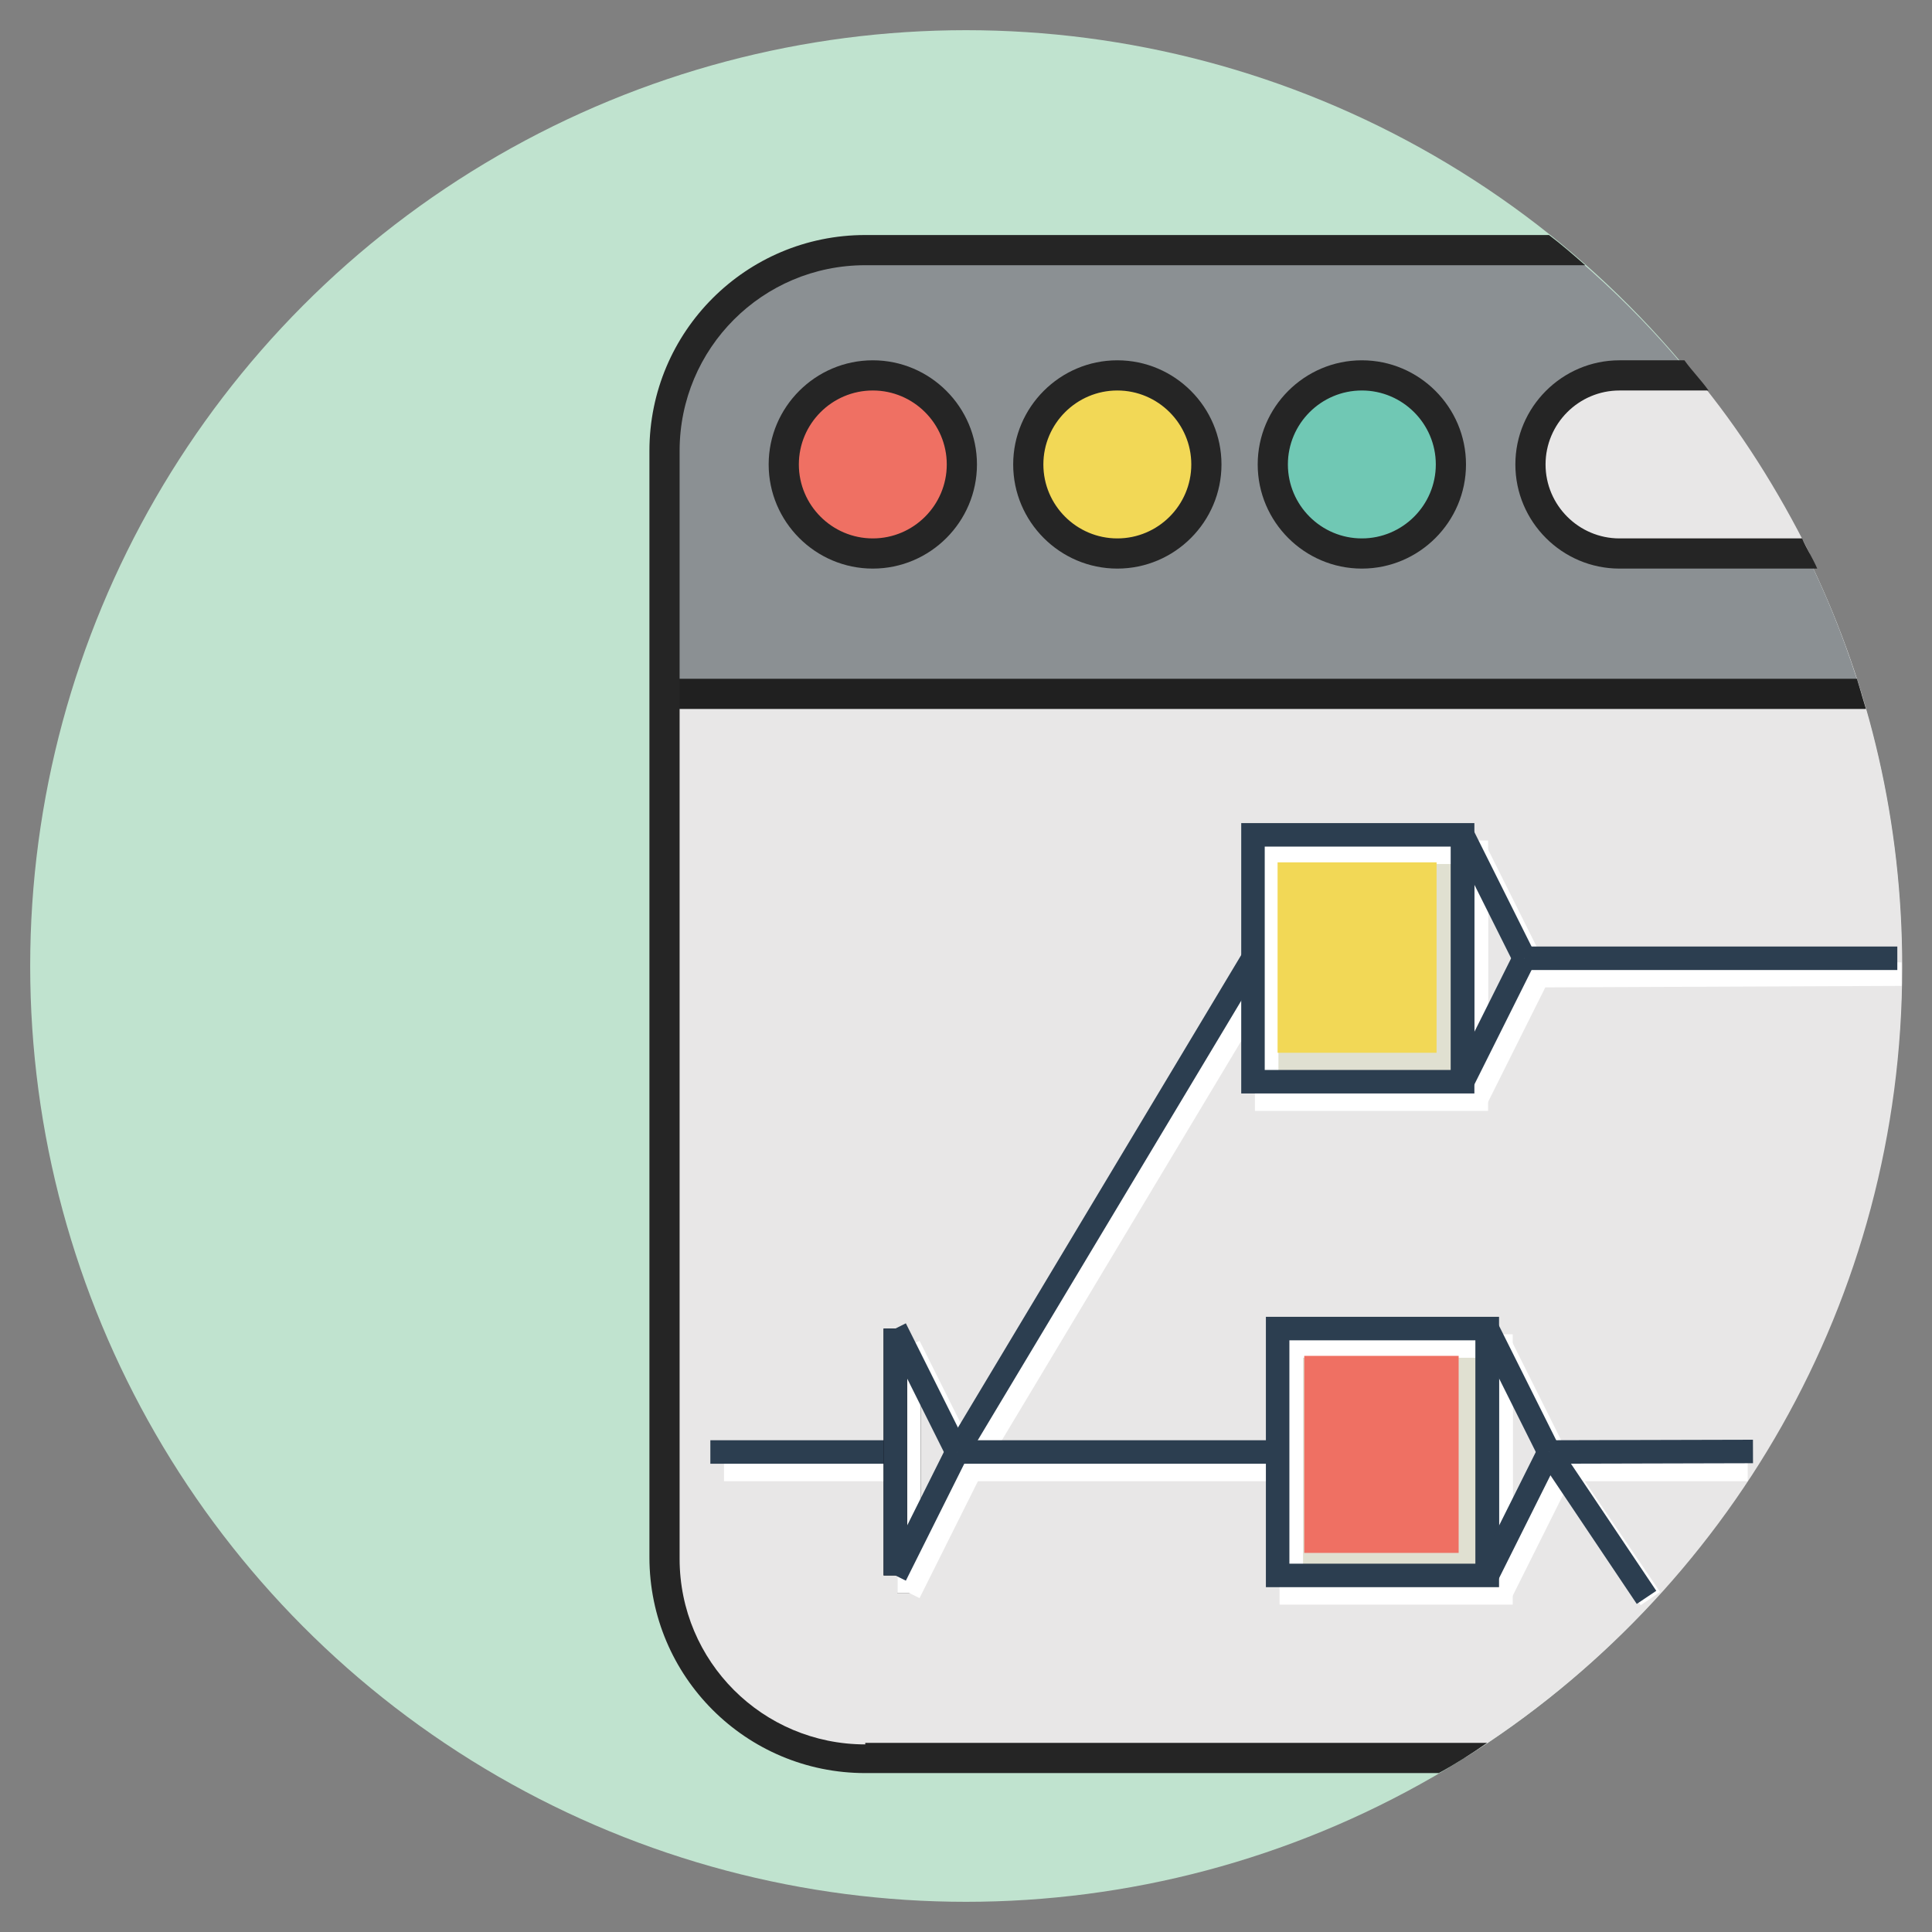 <?xml version="1.0" encoding="UTF-8" standalone="no"?>
<svg
   xmlns:dc="http://purl.org/dc/elements/1.1/"
   xmlns:cc="http://creativecommons.org/ns#"
   xmlns:rdf="http://www.w3.org/1999/02/22-rdf-syntax-ns#"
   xmlns:svg="http://www.w3.org/2000/svg"
   xmlns="http://www.w3.org/2000/svg"
   xmlns:sodipodi="http://sodipodi.sourceforge.net/DTD/sodipodi-0.dtd"
   xmlns:inkscape="http://www.inkscape.org/namespaces/inkscape"
   enable-background="new 0 0 128 128"
   id="Слой_1"
   version="1.1"
   viewBox="0 0 128 128"
   xml:space="preserve"
   inkscape:version="0.91 r13725"
   sodipodi:docname="c.svg"
   inkscape:export-filename="/home/adverick/Projects/Prj-UnitexGramlab/UnitexWebFlat/unitexgramlab-org/user/themes/unitexgramlab/images/c.png"
   inkscape:export-xdpi="135"
   inkscape:export-ydpi="135"><rect x="0" y="0" width="128" height="128" fill="#808080" stroke="none"/><defs
     id="defs83" /><sodipodi:namedview
     pagecolor="#ffffff"
     bordercolor="#666666"
     borderopacity="1"
     objecttolerance="10"
     gridtolerance="10"
     guidetolerance="10"
     inkscape:pageopacity="0"
     inkscape:pageshadow="2"
     inkscape:window-width="1366"
     inkscape:window-height="706"
     id="namedview81"
     showgrid="false"
     showguides="true"
     inkscape:zoom="1.84375"
     inkscape:cx="-47.954254"
     inkscape:cy="66.12563"
     inkscape:window-x="0"
     inkscape:window-y="37"
     inkscape:window-maximized="1"
     inkscape:current-layer="Слой_1" /><circle
     cx="64"
     cy="64"
     r="62"
     id="circle3"
     fill="#C0E3CF" /><g
     id="g4734"
     transform="translate(170.578,8.508)"><g
       transform="translate(-170.552,-8.437)"
       id="g5"><g
         id="g7"><path
           style="fill:#e8e7e7"
           inkscape:connector-curvature="0"
           id="path9"
           d="m 126,64 c 0,-19.1 -8.6,-36.1 -22.2,-47.5 l -46.5,0 c -7.4,0 -13.3,6 -13.3,13.3 l 0,73.3 c 0,7.4 6,13.3 13.3,13.3 l 39.7,0 C 114.4,105.5 126,86.1 126,64 Z" /></g><g
         id="g11"><path
           style="fill:#8b9093"
           inkscape:connector-curvature="0"
           id="path13"
           d="m 103.8,16.5 -48,0 C 49.3,16.5 44,21.8 44,28.3 l 0,17.6 79.3,0 C 119.8,34.3 112.9,24.1 103.8,16.5 Z" /></g><g
         id="g15"><circle
           style="fill:#ef7063"
           id="circle17"
           r="5.9"
           cy="30.7"
           cx="57.8" /></g><g
         id="g19"><circle
           style="fill:#70c8b4"
           id="circle21"
           r="5.9"
           cy="30.7"
           cx="90.2" /><path
           style="fill:#252525"
           inkscape:connector-curvature="0"
           id="path23"
           d="m 90.2,24.2 c -3.6,0 -6.5,2.9 -6.5,6.5 0,3.6 2.9,6.5 6.5,6.5 3.6,0 6.5,-2.9 6.5,-6.5 0,-3.6 -2.9,-6.5 -6.5,-6.5 z m 0,11.7 c -2.9,0 -5.2,-2.3 -5.2,-5.2 0,-2.9 2.3,-5.2 5.2,-5.2 2.9,0 5.2,2.3 5.2,5.2 0,2.9 -2.3,5.2 -5.2,5.2 z" /></g><g
         id="g25"><circle
           style="fill:#f2d856"
           id="circle27"
           r="5.9"
           cy="30.7"
           cx="74" /></g><g
         id="g29"><path
           style="fill:#252525"
           inkscape:connector-curvature="0"
           id="path31"
           d="m 57.8,23.8 c -3.8,0 -6.9,3.1 -6.9,6.9 0,3.8 3.1,6.9 6.9,6.9 3.8,0 6.9,-3.1 6.9,-6.9 0,-3.8 -3.1,-6.9 -6.9,-6.9 z m 0,11.8 c -2.7,0 -4.9,-2.2 -4.9,-4.9 0,-2.7 2.2,-4.9 4.9,-4.9 2.7,0 4.9,2.2 4.9,4.9 0,2.7 -2.2,4.9 -4.9,4.9 z" /></g><g
         id="g33"><path
           style="fill:#252525"
           inkscape:connector-curvature="0"
           id="path35"
           d="m 90.2,23.8 c -3.8,0 -6.9,3.1 -6.9,6.9 0,3.8 3.1,6.9 6.9,6.9 3.8,0 6.9,-3.1 6.9,-6.9 0,-3.8 -3.1,-6.9 -6.9,-6.9 z m 0,11.8 c -2.7,0 -4.9,-2.2 -4.9,-4.9 0,-2.7 2.2,-4.9 4.9,-4.9 2.7,0 4.9,2.2 4.9,4.9 0,2.7 -2.2,4.9 -4.9,4.9 z" /></g><g
         id="g37"><path
           style="fill:#252525"
           inkscape:connector-curvature="0"
           id="path39"
           d="m 74,23.8 c -3.8,0 -6.9,3.1 -6.9,6.9 0,3.8 3.1,6.9 6.9,6.9 3.8,0 6.9,-3.1 6.9,-6.9 0,-3.8 -3.1,-6.9 -6.9,-6.9 z m 0,11.8 c -2.7,0 -4.9,-2.2 -4.9,-4.9 0,-2.7 2.2,-4.9 4.9,-4.9 2.7,0 4.9,2.2 4.9,4.9 0,2.7 -2.2,4.9 -4.9,4.9 z" /></g><g
         id="g41"><path
           style="fill:#202020"
           inkscape:connector-curvature="0"
           id="path43"
           d="m 44,44.9 0,2 79.6,0 c -0.2,-0.7 -0.4,-1.3 -0.6,-2 l -79,0 z" /></g><g
         id="g61"><path
           style="fill:#252525"
           inkscape:connector-curvature="0"
           id="path63"
           d="M 57.3,115.5 C 50.5,115.5 45,110 45,103.2 L 45,29.8 C 45,23 50.5,17.5 57.3,17.5 l 47.7,0 c -0.8,-0.7 -1.6,-1.4 -2.4,-2 l -45.3,0 C 49.4,15.5 43,21.9 43,29.8 l 0,73.3 c 0,7.9 6.4,14.3 14.3,14.3 l 38,0 c 1.1,-0.6 2.2,-1.3 3.2,-2 l -41.2,0 z" /></g></g><g
       transform="translate(-170.281,-8.437)"
       id="g65"><path
         style="fill:#e8e7e7"
         inkscape:connector-curvature="0"
         id="path67"
         d="m 107,24.8 c -3.2,0 -5.9,2.6 -5.9,5.9 0,3.2 2.6,5.9 5.9,5.9 l 12.6,0 C 117.5,32.4 115,28.4 112,24.8 l -5,0 z" /></g><g
       transform="translate(-170.281,-8.437)"
       id="g69"><path
         style="fill:#252525"
         inkscape:connector-curvature="0"
         id="path71"
         d="m 107,35.6 c -2.7,0 -4.9,-2.2 -4.9,-4.9 0,-2.7 2.2,-4.9 4.9,-4.9 l 5.9,0 c -0.5,-0.7 -1.1,-1.3 -1.6,-2 l -4.3,0 c -3.8,0 -6.9,3.1 -6.9,6.9 0,3.8 3.1,6.9 6.9,6.9 l 13.1,0 c -0.3,-0.7 -0.7,-1.3 -1,-2 l -12.1,0 z" /></g><g
       style="opacity:1"
       id="g4524-0"
       transform="translate(-123.243,40.239)"><g
         id="g4361-9"
         transform="matrix(2.915,0,0,2.915,-26.495,-42.298)"><line
           style="stroke:#ffffff;stroke-width:0.534;stroke-miterlimit:4;stroke-dasharray:none;stroke-opacity:1"
           id="line14-0"
           y2="19.963"
           x2="21.64"
           y1="31.186"
           x1="14.912" /><line
           style="stroke:#ffffff;stroke-width:0.534;stroke-miterlimit:4;stroke-dasharray:none;stroke-opacity:1"
           id="line16-0"
           y2="31.186"
           x2="22.2"
           y1="31.186"
           x1="14.912" /><path
           sodipodi:nodetypes="cc"
           inkscape:connector-curvature="0"
           id="line18-0"
           d="m 27.807,19.963 8.264,-0.035"
           style="stroke:#ffffff;stroke-width:0.534;stroke-miterlimit:4;stroke-dasharray:none;stroke-opacity:1" /><path
           sodipodi:nodetypes="cc"
           inkscape:connector-curvature="0"
           id="line20-8"
           d="m 28.367,31.186 1.994,2.935"
           style="stroke:#ffffff;stroke-width:0.534;stroke-miterlimit:4;stroke-dasharray:none;stroke-opacity:1" /><path
           sodipodi:nodetypes="cc"
           inkscape:connector-curvature="0"
           id="line22-7"
           d="m 28.367,31.186 4.206,0"
           style="stroke:#ffffff;stroke-width:0.534;stroke-miterlimit:4;stroke-dasharray:none;stroke-opacity:1" /><line
           style="stroke:#ffffff;stroke-width:0.534;stroke-miterlimit:4;stroke-dasharray:none;stroke-opacity:1"
           id="line28-0"
           y2="31.186"
           x2="13.511"
           y1="31.186"
           x1="9.306" /><line
           style="stroke:#000000;stroke-width:0.534;stroke-miterlimit:4;stroke-dasharray:none"
           id="line30-9"
           y2="33.991"
           x2="13.511"
           y1="28.38"
           x1="13.511" /><line
           style="stroke:#ffffff;stroke-width:0.534;stroke-miterlimit:4;stroke-dasharray:none;stroke-opacity:1"
           id="line32-2"
           y2="28.38"
           x2="13.511"
           y1="31.186"
           x1="14.912" /><line
           style="stroke:#ffffff;stroke-width:0.534;stroke-miterlimit:4;stroke-dasharray:none;stroke-opacity:1"
           id="line34-0"
           y2="33.991"
           x2="13.511"
           y1="28.38"
           x1="13.511" /><line
           style="stroke:#ffffff;stroke-width:0.534;stroke-miterlimit:4;stroke-dasharray:none;stroke-opacity:1"
           id="line36-9"
           y2="31.186"
           x2="14.912"
           y1="33.991"
           x1="13.511" /><rect
           style="fill:#e0e0d1;fill-opacity:1;stroke:none;stroke-width:1.905;stroke-miterlimit:4;stroke-dasharray:none"
           id="rect44-7"
           height="5.611"
           width="4.765"
           y="17.158"
           x="21.64" /><rect
           style="fill:none;stroke:#ffffff;stroke-width:0.534;stroke-miterlimit:4;stroke-dasharray:none;stroke-opacity:1"
           id="rect46-1"
           height="5.611"
           width="4.765"
           y="17.158"
           x="21.64" /><line
           style="stroke:#ffffff;stroke-width:0.534;stroke-miterlimit:4;stroke-dasharray:none;stroke-opacity:1"
           id="line48-3"
           y2="17.158"
           x2="26.405"
           y1="19.963"
           x1="27.807" /><line
           style="stroke:#ffffff;stroke-width:0.534;stroke-miterlimit:4;stroke-dasharray:none;stroke-opacity:1"
           id="line50-5"
           y2="22.769"
           x2="26.405"
           y1="17.158"
           x1="26.405" /><line
           style="stroke:#ffffff;stroke-width:0.534;stroke-miterlimit:4;stroke-dasharray:none;stroke-opacity:1"
           id="line52-8"
           y2="19.963"
           x2="27.807"
           y1="22.769"
           x1="26.405" /><rect
           style="fill:#e0e0d1;fill-opacity:1;stroke:none;stroke-width:1.905;stroke-miterlimit:4;stroke-dasharray:none"
           id="rect56-0"
           height="5.611"
           width="4.765"
           y="28.38"
           x="22.2" /><rect
           style="fill:none;stroke:#ffffff;stroke-width:0.534;stroke-miterlimit:4;stroke-dasharray:none;stroke-opacity:1"
           id="rect58-9"
           height="5.611"
           width="4.765"
           y="28.38"
           x="22.2" /><line
           style="stroke:#ffffff;stroke-width:0.534;stroke-miterlimit:4;stroke-dasharray:none;stroke-opacity:1"
           id="line60-7"
           y2="28.38"
           x2="26.966"
           y1="31.186"
           x1="28.367" /><line
           style="stroke:#ffffff;stroke-width:0.534;stroke-miterlimit:4;stroke-dasharray:none;stroke-opacity:1"
           id="line62-2"
           y2="33.991"
           x2="26.966"
           y1="28.38"
           x1="26.966" /><line
           style="stroke:#ffffff;stroke-width:0.534;stroke-miterlimit:4;stroke-dasharray:none;stroke-opacity:1"
           id="line64-3"
           y2="31.186"
           x2="28.367"
           y1="33.991"
           x1="26.966" /></g></g><line
       x1="-107.174"
       y1="87.69"
       x2="-87.565"
       y2="54.98"
       id="line14"
       style="fill:#000000;stroke:#2c3e50;stroke-width:1.557;stroke-miterlimit:4;stroke-dasharray:none;stroke-opacity:1" /><line
       x1="-107.174"
       y1="87.69"
       x2="-85.931"
       y2="87.69"
       id="line16"
       style="stroke:#2c3e50;stroke-width:1.557;stroke-miterlimit:4;stroke-dasharray:none;stroke-opacity:1" /><path
       sodipodi:nodetypes="cc"
       inkscape:connector-curvature="0"
       id="line18"
       d="m -69.59,54.98 24.714,0"
       style="stroke:#2c3e50;stroke-width:1.557;stroke-miterlimit:4;stroke-dasharray:none;stroke-opacity:1" /><path
       sodipodi:nodetypes="cc"
       inkscape:connector-curvature="0"
       id="line20"
       d="m -67.956,87.69 6.464,9.632"
       style="stroke:#2c3e50;stroke-width:1.557;stroke-miterlimit:4;stroke-dasharray:none;stroke-opacity:1" /><path
       sodipodi:nodetypes="cc"
       inkscape:connector-curvature="0"
       id="line22"
       d="m -67.956,87.69 13.517,-0.034"
       style="stroke:#2c3e50;stroke-width:1.557;stroke-miterlimit:4;stroke-dasharray:none;stroke-opacity:1" /><line
       x1="-123.515"
       y1="87.69"
       x2="-111.259"
       y2="87.69"
       id="line28"
       style="fill:none;fill-opacity:1;stroke:#2c3e50;stroke-width:1.557;stroke-miterlimit:4;stroke-dasharray:none;stroke-opacity:1" /><line
       x1="-111.259"
       y1="79.513"
       x2="-111.259"
       y2="95.868"
       id="line30"
       style="stroke:#000000;stroke-width:1.557;stroke-miterlimit:4;stroke-dasharray:none" /><line
       x1="-107.174"
       y1="87.69"
       x2="-111.259"
       y2="79.513"
       id="line32"
       style="fill:#000000;stroke:#2c3e50;stroke-width:1.557;stroke-miterlimit:4;stroke-dasharray:none;stroke-opacity:1" /><line
       x1="-111.259"
       y1="79.513"
       x2="-111.259"
       y2="95.868"
       id="line34"
       style="fill:#000000;stroke:#2c3e50;stroke-width:1.557;stroke-miterlimit:4;stroke-dasharray:none;stroke-opacity:1" /><line
       x1="-111.259"
       y1="95.868"
       x2="-107.174"
       y2="87.69"
       id="line36"
       style="fill:#000000;stroke:#2c3e50;stroke-width:1.557;stroke-miterlimit:4;stroke-dasharray:none;stroke-opacity:1" /><rect
       x="-85.935"
       y="48.625"
       width="10.534"
       height="12.616"
       id="rect44"
       style="fill:#f2d856;fill-opacity:1;stroke:none;stroke-width:1.905;stroke-miterlimit:4;stroke-dasharray:none" /><rect
       x="-87.565"
       y="46.803"
       width="13.89"
       height="16.355"
       id="rect46"
       style="fill:none;stroke:#2c3e50;stroke-width:1.557;stroke-miterlimit:4;stroke-dasharray:none;stroke-opacity:1" /><line
       x1="-69.59"
       y1="54.98"
       x2="-73.676"
       y2="46.803"
       id="line48"
       style="stroke:#2c3e50;stroke-width:1.557;stroke-miterlimit:4;stroke-dasharray:none;stroke-opacity:1" /><line
       x1="-73.676"
       y1="46.803"
       x2="-73.676"
       y2="63.158"
       id="line50"
       style="stroke:#2c3e50;stroke-width:1.557;stroke-miterlimit:4;stroke-dasharray:none;stroke-opacity:1" /><line
       x1="-73.676"
       y1="63.158"
       x2="-69.59"
       y2="54.98"
       id="line52"
       style="stroke:#2c3e50;stroke-width:1.557;stroke-miterlimit:4;stroke-dasharray:none;stroke-opacity:1" /><rect
       x="-84.168"
       y="81.322"
       width="10.229"
       height="13.054"
       id="rect56"
       style="fill:#ef7063;fill-opacity:1;stroke:none;stroke-width:1.905;stroke-miterlimit:4;stroke-dasharray:none" /><rect
       x="-85.931"
       y="79.513"
       width="13.89"
       height="16.355"
       id="rect58"
       style="fill:none;stroke:#2c3e50;stroke-width:1.557;stroke-miterlimit:4;stroke-dasharray:none;stroke-opacity:1" /><line
       x1="-67.956"
       y1="87.69"
       x2="-72.041"
       y2="79.513"
       id="line60"
       style="stroke:#2c3e50;stroke-width:1.557;stroke-miterlimit:4;stroke-dasharray:none;stroke-opacity:1" /><line
       x1="-72.041"
       y1="79.513"
       x2="-72.041"
       y2="95.868"
       id="line62"
       style="stroke:#2c3e50;stroke-width:1.557;stroke-miterlimit:4;stroke-dasharray:none;stroke-opacity:1" /><line
       x1="-72.041"
       y1="95.868"
       x2="-67.956"
       y2="87.69"
       id="line64"
       style="stroke:#2c3e50;stroke-width:1.557;stroke-miterlimit:4;stroke-dasharray:none;stroke-opacity:1" /></g></svg>